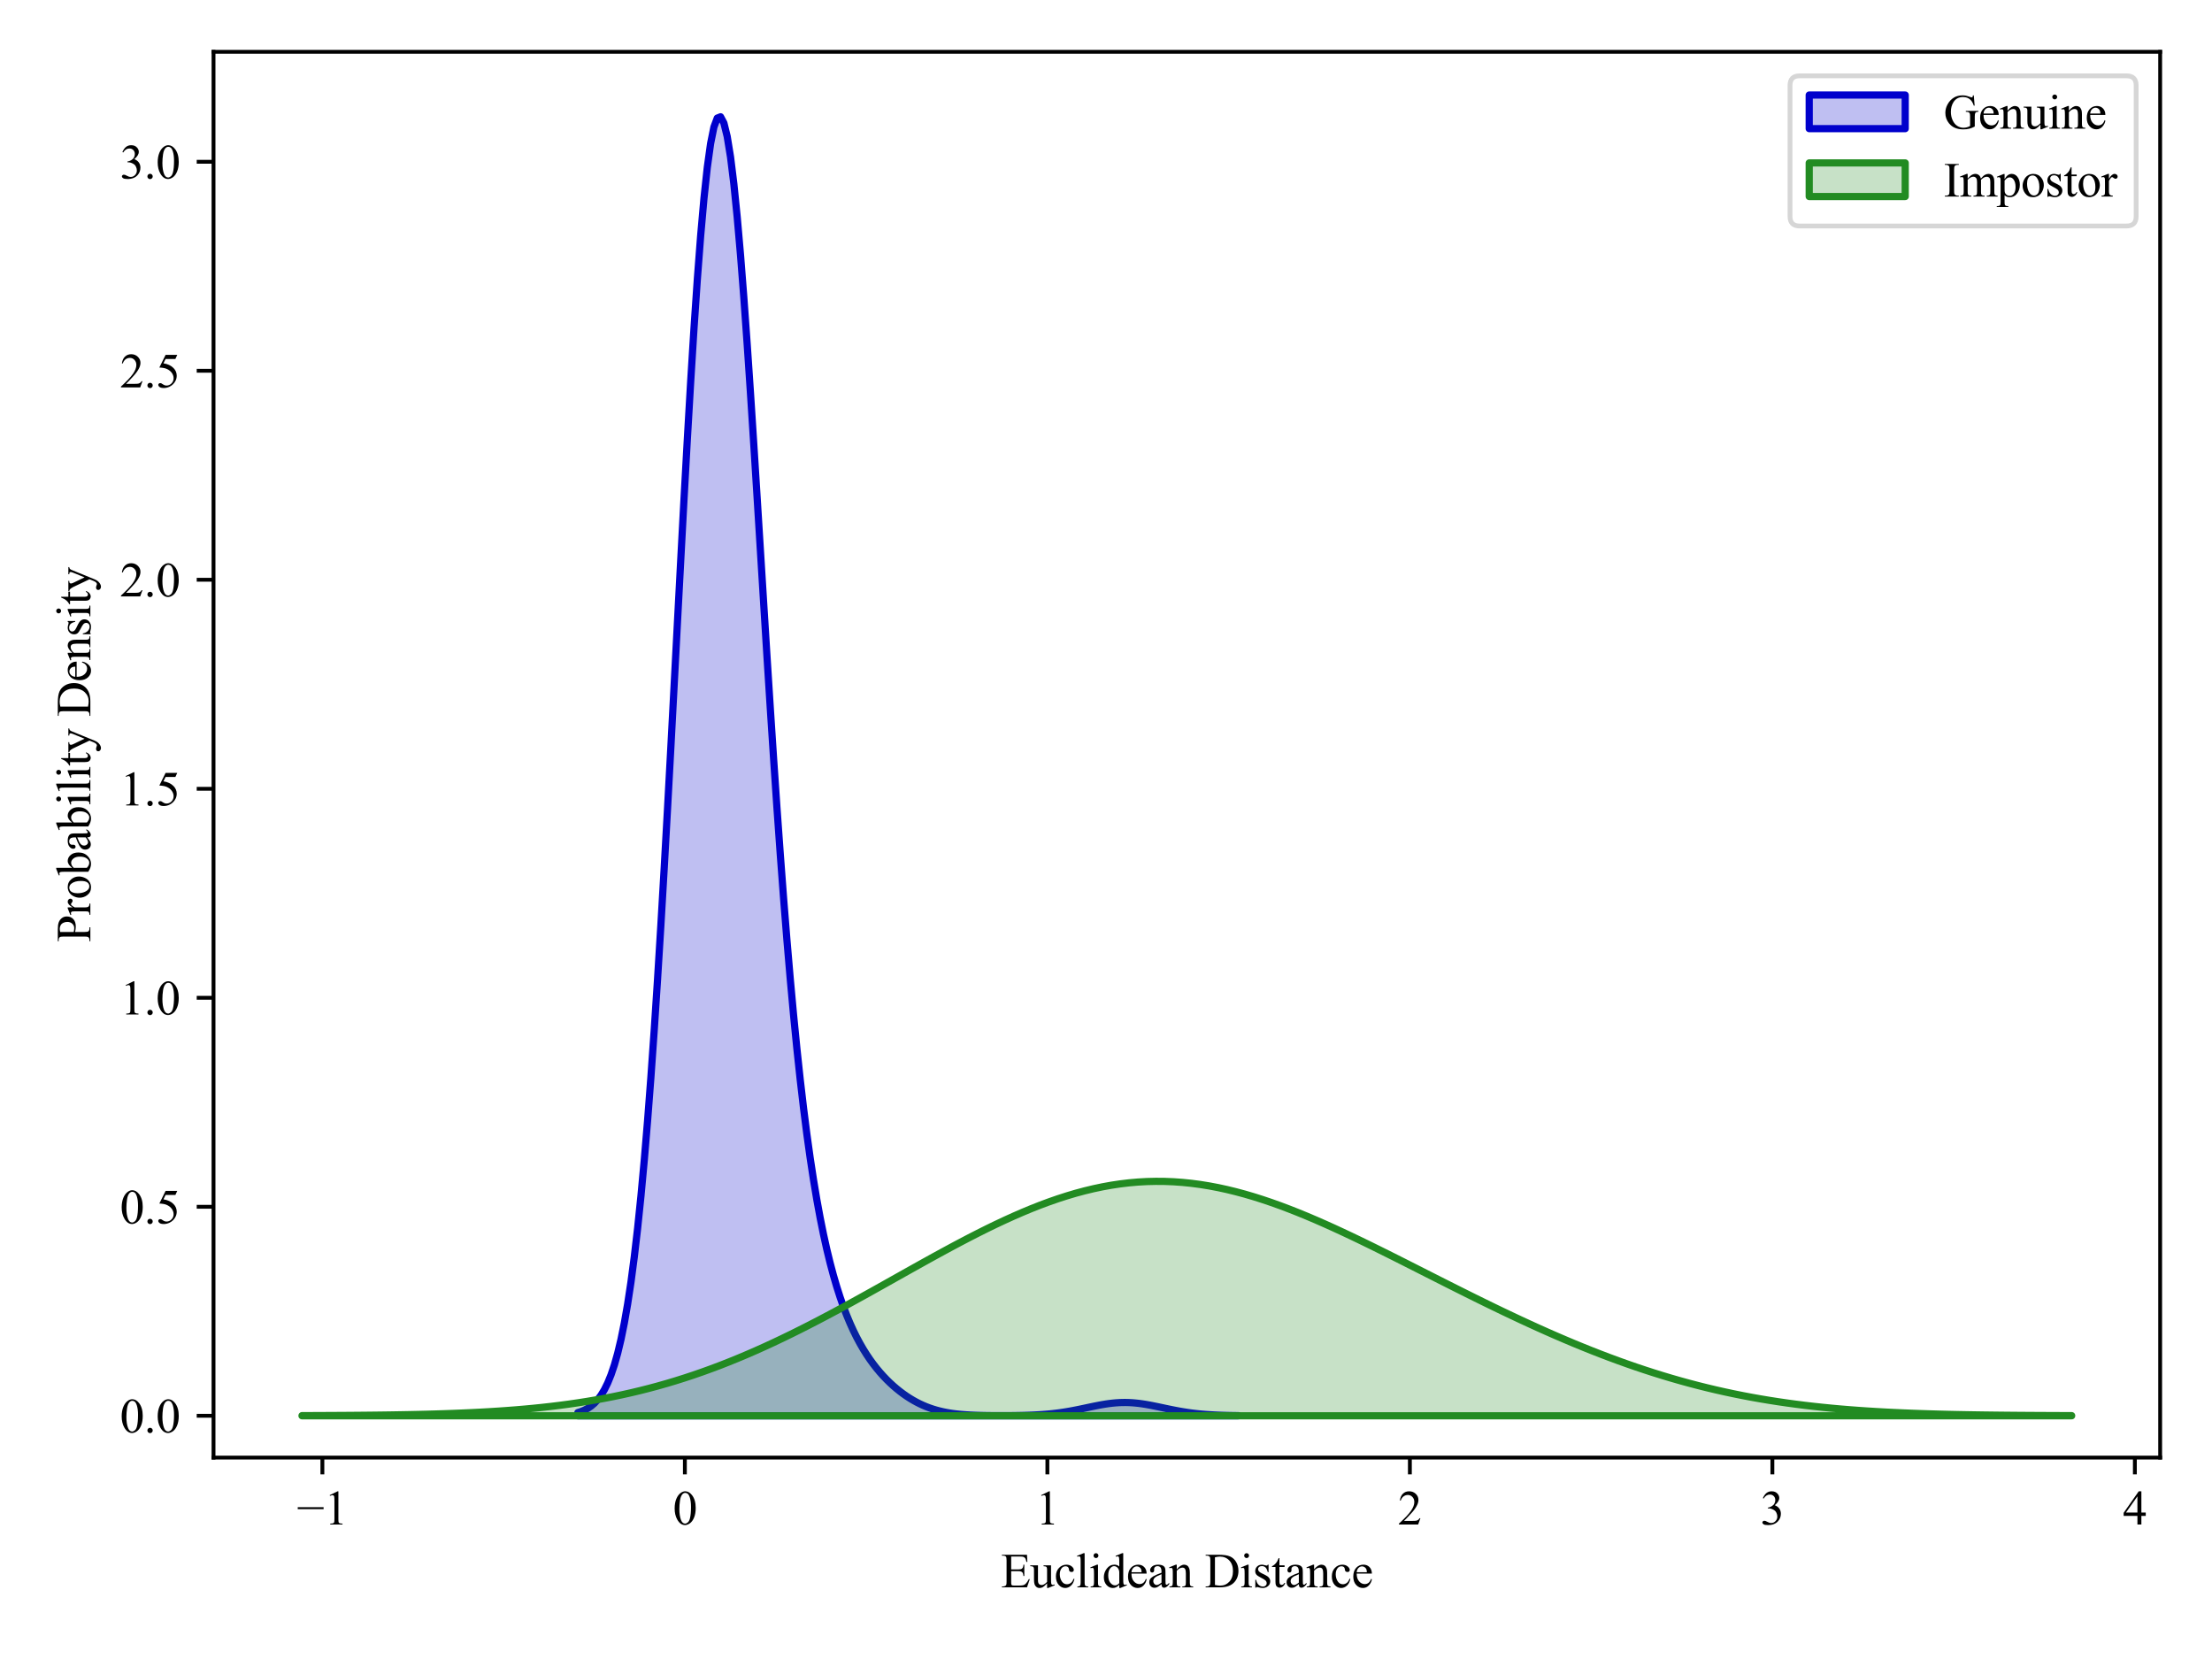 <?xml version="1.0" encoding="utf-8" standalone="no"?>
<!DOCTYPE svg PUBLIC "-//W3C//DTD SVG 1.1//EN"
  "http://www.w3.org/Graphics/SVG/1.1/DTD/svg11.dtd">
<svg xmlns:xlink="http://www.w3.org/1999/xlink" width="460.8pt" height="345.6pt" viewBox="0 0 460.8 345.6" xmlns="http://www.w3.org/2000/svg" version="1.1">
 <defs>
  <style type="text/css">*{stroke-linejoin: round; stroke-linecap: butt}</style>
 </defs>
 <g id="figure_1">
  <g id="patch_1">
   <path d="M 0 345.6 
L 460.8 345.6 
L 460.8 0 
L 0 0 
z
" style="fill: #ffffff"/>
  </g>
  <g id="axes_1">
   <g id="patch_2">
    <path d="M 44.48 303.64 
L 450 303.64 
L 450 10.8 
L 44.48 10.8 
z
" style="fill: #ffffff"/>
   </g>
   <g id="PolyCollection_1">
    <defs>
     <path id="m2e25ad2334" d="M 120.378 -51.339 
L 120.378 -50.668 
L 121.069 -50.668 
L 121.76 -50.668 
L 122.452 -50.668 
L 123.143 -50.668 
L 123.835 -50.668 
L 124.526 -50.668 
L 125.217 -50.668 
L 125.909 -50.668 
L 126.6 -50.668 
L 127.291 -50.668 
L 127.983 -50.668 
L 128.674 -50.668 
L 129.366 -50.668 
L 130.057 -50.668 
L 130.748 -50.668 
L 131.44 -50.668 
L 132.131 -50.668 
L 132.823 -50.668 
L 133.514 -50.668 
L 134.205 -50.668 
L 134.897 -50.668 
L 135.588 -50.668 
L 136.28 -50.668 
L 136.971 -50.668 
L 137.662 -50.668 
L 138.354 -50.668 
L 139.045 -50.668 
L 139.737 -50.668 
L 140.428 -50.668 
L 141.119 -50.668 
L 141.811 -50.668 
L 142.502 -50.668 
L 143.194 -50.668 
L 143.885 -50.668 
L 144.576 -50.668 
L 145.268 -50.668 
L 145.959 -50.668 
L 146.651 -50.668 
L 147.342 -50.668 
L 148.033 -50.668 
L 148.725 -50.668 
L 149.416 -50.668 
L 150.108 -50.668 
L 150.799 -50.668 
L 151.49 -50.668 
L 152.182 -50.668 
L 152.873 -50.668 
L 153.564 -50.668 
L 154.256 -50.668 
L 154.947 -50.668 
L 155.639 -50.668 
L 156.33 -50.668 
L 157.021 -50.668 
L 157.713 -50.668 
L 158.404 -50.668 
L 159.096 -50.668 
L 159.787 -50.668 
L 160.478 -50.668 
L 161.17 -50.668 
L 161.861 -50.668 
L 162.553 -50.668 
L 163.244 -50.668 
L 163.935 -50.668 
L 164.627 -50.668 
L 165.318 -50.668 
L 166.01 -50.668 
L 166.701 -50.668 
L 167.392 -50.668 
L 168.084 -50.668 
L 168.775 -50.668 
L 169.467 -50.668 
L 170.158 -50.668 
L 170.849 -50.668 
L 171.541 -50.668 
L 172.232 -50.668 
L 172.924 -50.668 
L 173.615 -50.668 
L 174.306 -50.668 
L 174.998 -50.668 
L 175.689 -50.668 
L 176.38 -50.668 
L 177.072 -50.668 
L 177.763 -50.668 
L 178.455 -50.668 
L 179.146 -50.668 
L 179.837 -50.668 
L 180.529 -50.668 
L 181.22 -50.668 
L 181.912 -50.668 
L 182.603 -50.668 
L 183.294 -50.668 
L 183.986 -50.668 
L 184.677 -50.668 
L 185.369 -50.668 
L 186.06 -50.668 
L 186.751 -50.668 
L 187.443 -50.668 
L 188.134 -50.668 
L 188.826 -50.668 
L 189.517 -50.668 
L 190.208 -50.668 
L 190.9 -50.668 
L 191.591 -50.668 
L 192.283 -50.668 
L 192.974 -50.668 
L 193.665 -50.668 
L 194.357 -50.668 
L 195.048 -50.668 
L 195.74 -50.668 
L 196.431 -50.668 
L 197.122 -50.668 
L 197.814 -50.668 
L 198.505 -50.668 
L 199.196 -50.668 
L 199.888 -50.668 
L 200.579 -50.668 
L 201.271 -50.668 
L 201.962 -50.668 
L 202.653 -50.668 
L 203.345 -50.668 
L 204.036 -50.668 
L 204.728 -50.668 
L 205.419 -50.668 
L 206.11 -50.668 
L 206.802 -50.668 
L 207.493 -50.668 
L 208.185 -50.668 
L 208.876 -50.668 
L 209.567 -50.668 
L 210.259 -50.668 
L 210.95 -50.668 
L 211.642 -50.668 
L 212.333 -50.668 
L 213.024 -50.668 
L 213.716 -50.668 
L 214.407 -50.668 
L 215.099 -50.668 
L 215.79 -50.668 
L 216.481 -50.668 
L 217.173 -50.668 
L 217.864 -50.668 
L 218.556 -50.668 
L 219.247 -50.668 
L 219.938 -50.668 
L 220.63 -50.668 
L 221.321 -50.668 
L 222.012 -50.668 
L 222.704 -50.668 
L 223.395 -50.668 
L 224.087 -50.668 
L 224.778 -50.668 
L 225.469 -50.668 
L 226.161 -50.668 
L 226.852 -50.668 
L 227.544 -50.668 
L 228.235 -50.668 
L 228.926 -50.668 
L 229.618 -50.668 
L 230.309 -50.668 
L 231.001 -50.668 
L 231.692 -50.668 
L 232.383 -50.668 
L 233.075 -50.668 
L 233.766 -50.668 
L 234.458 -50.668 
L 235.149 -50.668 
L 235.84 -50.668 
L 236.532 -50.668 
L 237.223 -50.668 
L 237.915 -50.668 
L 238.606 -50.668 
L 239.297 -50.668 
L 239.989 -50.668 
L 240.68 -50.668 
L 241.372 -50.668 
L 242.063 -50.668 
L 242.754 -50.668 
L 243.446 -50.668 
L 244.137 -50.668 
L 244.828 -50.668 
L 245.52 -50.668 
L 246.211 -50.668 
L 246.903 -50.668 
L 247.594 -50.668 
L 248.285 -50.668 
L 248.977 -50.668 
L 249.668 -50.668 
L 250.36 -50.668 
L 251.051 -50.668 
L 251.742 -50.668 
L 252.434 -50.668 
L 253.125 -50.668 
L 253.817 -50.668 
L 254.508 -50.668 
L 255.199 -50.668 
L 255.891 -50.668 
L 256.582 -50.668 
L 257.274 -50.668 
L 257.965 -50.668 
L 257.965 -50.699 
L 257.965 -50.699 
L 257.274 -50.708 
L 256.582 -50.719 
L 255.891 -50.733 
L 255.199 -50.751 
L 254.508 -50.772 
L 253.817 -50.797 
L 253.125 -50.828 
L 252.434 -50.865 
L 251.742 -50.908 
L 251.051 -50.958 
L 250.36 -51.016 
L 249.668 -51.082 
L 248.977 -51.158 
L 248.285 -51.242 
L 247.594 -51.336 
L 246.903 -51.44 
L 246.211 -51.552 
L 245.52 -51.673 
L 244.828 -51.803 
L 244.137 -51.939 
L 243.446 -52.08 
L 242.754 -52.225 
L 242.063 -52.372 
L 241.372 -52.518 
L 240.68 -52.662 
L 239.989 -52.801 
L 239.297 -52.931 
L 238.606 -53.052 
L 237.915 -53.159 
L 237.223 -53.252 
L 236.532 -53.327 
L 235.84 -53.384 
L 235.149 -53.421 
L 234.458 -53.437 
L 233.766 -53.431 
L 233.075 -53.405 
L 232.383 -53.358 
L 231.692 -53.292 
L 231.001 -53.208 
L 230.309 -53.107 
L 229.618 -52.993 
L 228.926 -52.867 
L 228.235 -52.732 
L 227.544 -52.591 
L 226.852 -52.446 
L 226.161 -52.299 
L 225.469 -52.152 
L 224.778 -52.009 
L 224.087 -51.87 
L 223.395 -51.737 
L 222.704 -51.612 
L 222.012 -51.495 
L 221.321 -51.387 
L 220.63 -51.288 
L 219.938 -51.199 
L 219.247 -51.119 
L 218.556 -51.048 
L 217.864 -50.986 
L 217.173 -50.932 
L 216.481 -50.886 
L 215.79 -50.846 
L 215.099 -50.813 
L 214.407 -50.785 
L 213.716 -50.762 
L 213.024 -50.743 
L 212.333 -50.728 
L 211.642 -50.716 
L 210.95 -50.707 
L 210.259 -50.701 
L 209.567 -50.696 
L 208.876 -50.694 
L 208.185 -50.694 
L 207.493 -50.696 
L 206.802 -50.701 
L 206.11 -50.708 
L 205.419 -50.717 
L 204.728 -50.731 
L 204.036 -50.748 
L 203.345 -50.77 
L 202.653 -50.797 
L 201.962 -50.831 
L 201.271 -50.874 
L 200.579 -50.925 
L 199.888 -50.986 
L 199.196 -51.06 
L 198.505 -51.148 
L 197.814 -51.251 
L 197.122 -51.372 
L 196.431 -51.512 
L 195.74 -51.672 
L 195.048 -51.856 
L 194.357 -52.064 
L 193.665 -52.298 
L 192.974 -52.559 
L 192.283 -52.85 
L 191.591 -53.17 
L 190.9 -53.522 
L 190.208 -53.905 
L 189.517 -54.321 
L 188.826 -54.771 
L 188.134 -55.256 
L 187.443 -55.776 
L 186.751 -56.333 
L 186.06 -56.928 
L 185.369 -57.564 
L 184.677 -58.242 
L 183.986 -58.966 
L 183.294 -59.74 
L 182.603 -60.568 
L 181.912 -61.455 
L 181.22 -62.407 
L 180.529 -63.432 
L 179.837 -64.537 
L 179.146 -65.731 
L 178.455 -67.024 
L 177.763 -68.427 
L 177.072 -69.951 
L 176.38 -71.612 
L 175.689 -73.422 
L 174.998 -75.399 
L 174.306 -77.561 
L 173.615 -79.928 
L 172.924 -82.522 
L 172.232 -85.368 
L 171.541 -88.492 
L 170.849 -91.922 
L 170.158 -95.688 
L 169.467 -99.822 
L 168.775 -104.357 
L 168.084 -109.324 
L 167.392 -114.756 
L 166.701 -120.679 
L 166.01 -127.122 
L 165.318 -134.102 
L 164.627 -141.634 
L 163.935 -149.723 
L 163.244 -158.363 
L 162.553 -167.536 
L 161.861 -177.211 
L 161.17 -187.342 
L 160.478 -197.868 
L 159.787 -208.709 
L 159.096 -219.772 
L 158.404 -230.946 
L 157.713 -242.107 
L 157.021 -253.115 
L 156.33 -263.822 
L 155.639 -274.072 
L 154.947 -283.704 
L 154.256 -292.555 
L 153.564 -300.469 
L 152.873 -307.296 
L 152.182 -312.899 
L 151.49 -317.158 
L 150.799 -319.974 
L 150.108 -321.27 
L 149.416 -320.999 
L 148.725 -319.14 
L 148.033 -315.705 
L 147.342 -310.733 
L 146.651 -304.294 
L 145.959 -296.486 
L 145.268 -287.429 
L 144.576 -277.268 
L 143.885 -266.163 
L 143.194 -254.286 
L 142.502 -241.82 
L 141.811 -228.947 
L 141.119 -215.85 
L 140.428 -202.704 
L 139.737 -189.674 
L 139.045 -176.912 
L 138.354 -164.55 
L 137.662 -152.705 
L 136.971 -141.471 
L 136.28 -130.922 
L 135.588 -121.113 
L 134.897 -112.078 
L 134.205 -103.831 
L 133.514 -96.373 
L 132.823 -89.688 
L 132.131 -83.748 
L 131.44 -78.516 
L 130.748 -73.946 
L 130.057 -69.99 
L 129.366 -66.592 
L 128.674 -63.699 
L 127.983 -61.256 
L 127.291 -59.21 
L 126.6 -57.51 
L 125.909 -56.109 
L 125.217 -54.964 
L 124.526 -54.035 
L 123.835 -53.289 
L 123.143 -52.693 
L 122.452 -52.221 
L 121.76 -51.851 
L 121.069 -51.562 
L 120.378 -51.339 
z
" style="stroke: #0000cc; stroke-width: 1.5"/>
    </defs>
    <g clip-path="url(#p2adbec80d5)">
     <use xlink:href="#m2e25ad2334" x="0" y="345.6" style="fill: #0000cc; fill-opacity: 0.25; stroke: #0000cc; stroke-width: 1.5"/>
    </g>
   </g>
   <g id="PolyCollection_2">
    <defs>
     <path id="m92e530a4df" d="M 62.913 -50.698 
L 62.913 -50.668 
L 64.765 -50.668 
L 66.618 -50.668 
L 68.47 -50.668 
L 70.323 -50.668 
L 72.175 -50.668 
L 74.028 -50.668 
L 75.88 -50.668 
L 77.733 -50.668 
L 79.586 -50.668 
L 81.438 -50.668 
L 83.291 -50.668 
L 85.143 -50.668 
L 86.996 -50.668 
L 88.848 -50.668 
L 90.701 -50.668 
L 92.553 -50.668 
L 94.406 -50.668 
L 96.258 -50.668 
L 98.111 -50.668 
L 99.963 -50.668 
L 101.816 -50.668 
L 103.669 -50.668 
L 105.521 -50.668 
L 107.374 -50.668 
L 109.226 -50.668 
L 111.079 -50.668 
L 112.931 -50.668 
L 114.784 -50.668 
L 116.636 -50.668 
L 118.489 -50.668 
L 120.341 -50.668 
L 122.194 -50.668 
L 124.046 -50.668 
L 125.899 -50.668 
L 127.751 -50.668 
L 129.604 -50.668 
L 131.457 -50.668 
L 133.309 -50.668 
L 135.162 -50.668 
L 137.014 -50.668 
L 138.867 -50.668 
L 140.719 -50.668 
L 142.572 -50.668 
L 144.424 -50.668 
L 146.277 -50.668 
L 148.129 -50.668 
L 149.982 -50.668 
L 151.834 -50.668 
L 153.687 -50.668 
L 155.539 -50.668 
L 157.392 -50.668 
L 159.245 -50.668 
L 161.097 -50.668 
L 162.95 -50.668 
L 164.802 -50.668 
L 166.655 -50.668 
L 168.507 -50.668 
L 170.36 -50.668 
L 172.212 -50.668 
L 174.065 -50.668 
L 175.917 -50.668 
L 177.77 -50.668 
L 179.622 -50.668 
L 181.475 -50.668 
L 183.328 -50.668 
L 185.18 -50.668 
L 187.033 -50.668 
L 188.885 -50.668 
L 190.738 -50.668 
L 192.59 -50.668 
L 194.443 -50.668 
L 196.295 -50.668 
L 198.148 -50.668 
L 200 -50.668 
L 201.853 -50.668 
L 203.705 -50.668 
L 205.558 -50.668 
L 207.41 -50.668 
L 209.263 -50.668 
L 211.116 -50.668 
L 212.968 -50.668 
L 214.821 -50.668 
L 216.673 -50.668 
L 218.526 -50.668 
L 220.378 -50.668 
L 222.231 -50.668 
L 224.083 -50.668 
L 225.936 -50.668 
L 227.788 -50.668 
L 229.641 -50.668 
L 231.493 -50.668 
L 233.346 -50.668 
L 235.199 -50.668 
L 237.051 -50.668 
L 238.904 -50.668 
L 240.756 -50.668 
L 242.609 -50.668 
L 244.461 -50.668 
L 246.314 -50.668 
L 248.166 -50.668 
L 250.019 -50.668 
L 251.871 -50.668 
L 253.724 -50.668 
L 255.576 -50.668 
L 257.429 -50.668 
L 259.281 -50.668 
L 261.134 -50.668 
L 262.987 -50.668 
L 264.839 -50.668 
L 266.692 -50.668 
L 268.544 -50.668 
L 270.397 -50.668 
L 272.249 -50.668 
L 274.102 -50.668 
L 275.954 -50.668 
L 277.807 -50.668 
L 279.659 -50.668 
L 281.512 -50.668 
L 283.364 -50.668 
L 285.217 -50.668 
L 287.07 -50.668 
L 288.922 -50.668 
L 290.775 -50.668 
L 292.627 -50.668 
L 294.48 -50.668 
L 296.332 -50.668 
L 298.185 -50.668 
L 300.037 -50.668 
L 301.89 -50.668 
L 303.742 -50.668 
L 305.595 -50.668 
L 307.447 -50.668 
L 309.3 -50.668 
L 311.152 -50.668 
L 313.005 -50.668 
L 314.858 -50.668 
L 316.71 -50.668 
L 318.563 -50.668 
L 320.415 -50.668 
L 322.268 -50.668 
L 324.12 -50.668 
L 325.973 -50.668 
L 327.825 -50.668 
L 329.678 -50.668 
L 331.53 -50.668 
L 333.383 -50.668 
L 335.235 -50.668 
L 337.088 -50.668 
L 338.941 -50.668 
L 340.793 -50.668 
L 342.646 -50.668 
L 344.498 -50.668 
L 346.351 -50.668 
L 348.203 -50.668 
L 350.056 -50.668 
L 351.908 -50.668 
L 353.761 -50.668 
L 355.613 -50.668 
L 357.466 -50.668 
L 359.318 -50.668 
L 361.171 -50.668 
L 363.023 -50.668 
L 364.876 -50.668 
L 366.729 -50.668 
L 368.581 -50.668 
L 370.434 -50.668 
L 372.286 -50.668 
L 374.139 -50.668 
L 375.991 -50.668 
L 377.844 -50.668 
L 379.696 -50.668 
L 381.549 -50.668 
L 383.401 -50.668 
L 385.254 -50.668 
L 387.106 -50.668 
L 388.959 -50.668 
L 390.811 -50.668 
L 392.664 -50.668 
L 394.517 -50.668 
L 396.369 -50.668 
L 398.222 -50.668 
L 400.074 -50.668 
L 401.927 -50.668 
L 403.779 -50.668 
L 405.632 -50.668 
L 407.484 -50.668 
L 409.337 -50.668 
L 411.189 -50.668 
L 413.042 -50.668 
L 414.894 -50.668 
L 416.747 -50.668 
L 418.6 -50.668 
L 420.452 -50.668 
L 422.305 -50.668 
L 424.157 -50.668 
L 426.01 -50.668 
L 427.862 -50.668 
L 429.715 -50.668 
L 431.567 -50.668 
L 431.567 -50.697 
L 431.567 -50.697 
L 429.715 -50.703 
L 427.862 -50.71 
L 426.01 -50.719 
L 424.157 -50.728 
L 422.305 -50.74 
L 420.452 -50.753 
L 418.6 -50.769 
L 416.747 -50.787 
L 414.894 -50.808 
L 413.042 -50.832 
L 411.189 -50.86 
L 409.337 -50.892 
L 407.484 -50.928 
L 405.632 -50.969 
L 403.779 -51.016 
L 401.927 -51.069 
L 400.074 -51.128 
L 398.222 -51.195 
L 396.369 -51.27 
L 394.517 -51.354 
L 392.664 -51.447 
L 390.811 -51.551 
L 388.959 -51.665 
L 387.106 -51.792 
L 385.254 -51.931 
L 383.401 -52.083 
L 381.549 -52.25 
L 379.696 -52.432 
L 377.844 -52.63 
L 375.991 -52.844 
L 374.139 -53.076 
L 372.286 -53.327 
L 370.434 -53.596 
L 368.581 -53.884 
L 366.729 -54.193 
L 364.876 -54.523 
L 363.023 -54.874 
L 361.171 -55.246 
L 359.318 -55.641 
L 357.466 -56.058 
L 355.613 -56.498 
L 353.761 -56.96 
L 351.908 -57.446 
L 350.056 -57.954 
L 348.203 -58.485 
L 346.351 -59.039 
L 344.498 -59.616 
L 342.646 -60.215 
L 340.793 -60.836 
L 338.941 -61.479 
L 337.088 -62.143 
L 335.235 -62.828 
L 333.383 -63.533 
L 331.53 -64.258 
L 329.678 -65.002 
L 327.825 -65.764 
L 325.973 -66.544 
L 324.12 -67.341 
L 322.268 -68.154 
L 320.415 -68.983 
L 318.563 -69.827 
L 316.71 -70.684 
L 314.858 -71.554 
L 313.005 -72.435 
L 311.152 -73.328 
L 309.3 -74.231 
L 307.447 -75.142 
L 305.595 -76.061 
L 303.742 -76.987 
L 301.89 -77.917 
L 300.037 -78.852 
L 298.185 -79.79 
L 296.332 -80.728 
L 294.48 -81.667 
L 292.627 -82.604 
L 290.775 -83.537 
L 288.922 -84.464 
L 287.07 -85.385 
L 285.217 -86.297 
L 283.364 -87.198 
L 281.512 -88.085 
L 279.659 -88.957 
L 277.807 -89.812 
L 275.954 -90.647 
L 274.102 -91.459 
L 272.249 -92.247 
L 270.397 -93.007 
L 268.544 -93.737 
L 266.692 -94.435 
L 264.839 -95.098 
L 262.987 -95.724 
L 261.134 -96.31 
L 259.281 -96.853 
L 257.429 -97.351 
L 255.576 -97.803 
L 253.724 -98.205 
L 251.871 -98.556 
L 250.019 -98.854 
L 248.166 -99.098 
L 246.314 -99.286 
L 244.461 -99.417 
L 242.609 -99.49 
L 240.756 -99.505 
L 238.904 -99.461 
L 237.051 -99.357 
L 235.199 -99.195 
L 233.346 -98.974 
L 231.493 -98.695 
L 229.641 -98.359 
L 227.788 -97.967 
L 225.936 -97.521 
L 224.083 -97.023 
L 222.231 -96.473 
L 220.378 -95.875 
L 218.526 -95.23 
L 216.673 -94.541 
L 214.821 -93.81 
L 212.968 -93.04 
L 211.116 -92.233 
L 209.263 -91.392 
L 207.41 -90.52 
L 205.558 -89.62 
L 203.705 -88.693 
L 201.853 -87.744 
L 200 -86.775 
L 198.148 -85.788 
L 196.295 -84.785 
L 194.443 -83.771 
L 192.59 -82.746 
L 190.738 -81.714 
L 188.885 -80.677 
L 187.033 -79.638 
L 185.18 -78.597 
L 183.328 -77.558 
L 181.475 -76.523 
L 179.622 -75.494 
L 177.77 -74.472 
L 175.917 -73.459 
L 174.065 -72.458 
L 172.212 -71.47 
L 170.36 -70.497 
L 168.507 -69.54 
L 166.655 -68.6 
L 164.802 -67.68 
L 162.95 -66.78 
L 161.097 -65.902 
L 159.245 -65.048 
L 157.392 -64.217 
L 155.539 -63.411 
L 153.687 -62.631 
L 151.834 -61.878 
L 149.982 -61.152 
L 148.129 -60.455 
L 146.277 -59.785 
L 144.424 -59.144 
L 142.572 -58.532 
L 140.719 -57.949 
L 138.867 -57.395 
L 137.014 -56.87 
L 135.162 -56.373 
L 133.309 -55.905 
L 131.457 -55.464 
L 129.604 -55.05 
L 127.751 -54.663 
L 125.899 -54.301 
L 124.046 -53.964 
L 122.194 -53.652 
L 120.341 -53.362 
L 118.489 -53.095 
L 116.636 -52.849 
L 114.784 -52.622 
L 112.931 -52.415 
L 111.079 -52.226 
L 109.226 -52.054 
L 107.374 -51.897 
L 105.521 -51.756 
L 103.669 -51.628 
L 101.816 -51.513 
L 99.963 -51.41 
L 98.111 -51.317 
L 96.258 -51.235 
L 94.406 -51.161 
L 92.553 -51.096 
L 90.701 -51.039 
L 88.848 -50.988 
L 86.996 -50.944 
L 85.143 -50.905 
L 83.291 -50.871 
L 81.438 -50.841 
L 79.586 -50.815 
L 77.733 -50.793 
L 75.88 -50.774 
L 74.028 -50.757 
L 72.175 -50.743 
L 70.323 -50.731 
L 68.47 -50.721 
L 66.618 -50.712 
L 64.765 -50.704 
L 62.913 -50.698 
z
" style="stroke: #228b22; stroke-width: 1.5"/>
    </defs>
    <g clip-path="url(#p2adbec80d5)">
     <use xlink:href="#m92e530a4df" x="0" y="345.6" style="fill: #228b22; fill-opacity: 0.25; stroke: #228b22; stroke-width: 1.5"/>
    </g>
   </g>
   <g id="matplotlib.axis_1">
    <g id="xtick_1">
     <g id="line2d_1">
      <defs>
       <path id="mfb6df5bb63" d="M 0 0 
L 0 3.5 
" style="stroke: #000000; stroke-width: 0.8"/>
      </defs>
      <g>
       <use xlink:href="#mfb6df5bb63" x="67.158" y="303.64" style="stroke: #000000; stroke-width: 0.8"/>
      </g>
     </g>
     <g id="text_1">
      <!-- −1 -->
      <g transform="translate(61.838 317.584) scale(0.1 -0.1)">
       <defs>
        <path id="TimesNewRomanPSMT-2212" d="M 3484 2000 
L 116 2000 
L 116 2256 
L 3484 2256 
L 3484 2000 
z
" transform="scale(0.016)"/>
        <path id="TimesNewRomanPSMT-31" d="M 750 3822 
L 1781 4325 
L 1884 4325 
L 1884 747 
Q 1884 391 1914 303 
Q 1944 216 2037 169 
Q 2131 122 2419 116 
L 2419 0 
L 825 0 
L 825 116 
Q 1125 122 1212 167 
Q 1300 213 1334 289 
Q 1369 366 1369 747 
L 1369 3034 
Q 1369 3497 1338 3628 
Q 1316 3728 1258 3775 
Q 1200 3822 1119 3822 
Q 1003 3822 797 3725 
L 750 3822 
z
" transform="scale(0.016)"/>
       </defs>
       <use xlink:href="#TimesNewRomanPSMT-2212"/>
       <use xlink:href="#TimesNewRomanPSMT-31" x="56.396"/>
      </g>
     </g>
    </g>
    <g id="xtick_2">
     <g id="line2d_2">
      <g>
       <use xlink:href="#mfb6df5bb63" x="142.673" y="303.64" style="stroke: #000000; stroke-width: 0.8"/>
      </g>
     </g>
     <g id="text_2">
      <!-- 0 -->
      <g transform="translate(140.173 317.584) scale(0.1 -0.1)">
       <defs>
        <path id="TimesNewRomanPSMT-30" d="M 231 2094 
Q 231 2819 450 3342 
Q 669 3866 1031 4122 
Q 1313 4325 1613 4325 
Q 2100 4325 2488 3828 
Q 2972 3213 2972 2159 
Q 2972 1422 2759 906 
Q 2547 391 2217 158 
Q 1888 -75 1581 -75 
Q 975 -75 572 641 
Q 231 1244 231 2094 
z
M 844 2016 
Q 844 1141 1059 588 
Q 1238 122 1591 122 
Q 1759 122 1940 273 
Q 2122 425 2216 781 
Q 2359 1319 2359 2297 
Q 2359 3022 2209 3506 
Q 2097 3866 1919 4016 
Q 1791 4119 1609 4119 
Q 1397 4119 1231 3928 
Q 1006 3669 925 3112 
Q 844 2556 844 2016 
z
" transform="scale(0.016)"/>
       </defs>
       <use xlink:href="#TimesNewRomanPSMT-30"/>
      </g>
     </g>
    </g>
    <g id="xtick_3">
     <g id="line2d_3">
      <g>
       <use xlink:href="#mfb6df5bb63" x="218.188" y="303.64" style="stroke: #000000; stroke-width: 0.8"/>
      </g>
     </g>
     <g id="text_3">
      <!-- 1 -->
      <g transform="translate(215.688 317.584) scale(0.1 -0.1)">
       <use xlink:href="#TimesNewRomanPSMT-31"/>
      </g>
     </g>
    </g>
    <g id="xtick_4">
     <g id="line2d_4">
      <g>
       <use xlink:href="#mfb6df5bb63" x="293.703" y="303.64" style="stroke: #000000; stroke-width: 0.8"/>
      </g>
     </g>
     <g id="text_4">
      <!-- 2 -->
      <g transform="translate(291.203 317.584) scale(0.1 -0.1)">
       <defs>
        <path id="TimesNewRomanPSMT-32" d="M 2934 816 
L 2638 0 
L 138 0 
L 138 116 
Q 1241 1122 1691 1759 
Q 2141 2397 2141 2925 
Q 2141 3328 1894 3587 
Q 1647 3847 1303 3847 
Q 991 3847 742 3664 
Q 494 3481 375 3128 
L 259 3128 
Q 338 3706 661 4015 
Q 984 4325 1469 4325 
Q 1984 4325 2329 3994 
Q 2675 3663 2675 3213 
Q 2675 2891 2525 2569 
Q 2294 2063 1775 1497 
Q 997 647 803 472 
L 1909 472 
Q 2247 472 2383 497 
Q 2519 522 2628 598 
Q 2738 675 2819 816 
L 2934 816 
z
" transform="scale(0.016)"/>
       </defs>
       <use xlink:href="#TimesNewRomanPSMT-32"/>
      </g>
     </g>
    </g>
    <g id="xtick_5">
     <g id="line2d_5">
      <g>
       <use xlink:href="#mfb6df5bb63" x="369.218" y="303.64" style="stroke: #000000; stroke-width: 0.8"/>
      </g>
     </g>
     <g id="text_5">
      <!-- 3 -->
      <g transform="translate(366.718 317.584) scale(0.1 -0.1)">
       <defs>
        <path id="TimesNewRomanPSMT-33" d="M 325 3431 
Q 506 3859 782 4092 
Q 1059 4325 1472 4325 
Q 1981 4325 2253 3994 
Q 2459 3747 2459 3466 
Q 2459 3003 1878 2509 
Q 2269 2356 2469 2072 
Q 2669 1788 2669 1403 
Q 2669 853 2319 450 
Q 1863 -75 997 -75 
Q 569 -75 414 31 
Q 259 138 259 259 
Q 259 350 332 419 
Q 406 488 509 488 
Q 588 488 669 463 
Q 722 447 909 348 
Q 1097 250 1169 231 
Q 1284 197 1416 197 
Q 1734 197 1970 444 
Q 2206 691 2206 1028 
Q 2206 1275 2097 1509 
Q 2016 1684 1919 1775 
Q 1784 1900 1550 2001 
Q 1316 2103 1072 2103 
L 972 2103 
L 972 2197 
Q 1219 2228 1467 2375 
Q 1716 2522 1828 2728 
Q 1941 2934 1941 3181 
Q 1941 3503 1739 3701 
Q 1538 3900 1238 3900 
Q 753 3900 428 3381 
L 325 3431 
z
" transform="scale(0.016)"/>
       </defs>
       <use xlink:href="#TimesNewRomanPSMT-33"/>
      </g>
     </g>
    </g>
    <g id="xtick_6">
     <g id="line2d_6">
      <g>
       <use xlink:href="#mfb6df5bb63" x="444.734" y="303.64" style="stroke: #000000; stroke-width: 0.8"/>
      </g>
     </g>
     <g id="text_6">
      <!-- 4 -->
      <g transform="translate(442.234 317.584) scale(0.1 -0.1)">
       <defs>
        <path id="TimesNewRomanPSMT-34" d="M 2978 1563 
L 2978 1119 
L 2409 1119 
L 2409 0 
L 1894 0 
L 1894 1119 
L 100 1119 
L 100 1519 
L 2066 4325 
L 2409 4325 
L 2409 1563 
L 2978 1563 
z
M 1894 1563 
L 1894 3666 
L 406 1563 
L 1894 1563 
z
" transform="scale(0.016)"/>
       </defs>
       <use xlink:href="#TimesNewRomanPSMT-34"/>
      </g>
     </g>
    </g>
    <g id="text_7">
     <!-- Euclidean Distance -->
     <g transform="translate(208.506 330.667) scale(0.1 -0.1)">
      <defs>
       <path id="TimesNewRomanPSMT-45" d="M 1338 4006 
L 1338 2331 
L 2269 2331 
Q 2631 2331 2753 2441 
Q 2916 2584 2934 2947 
L 3050 2947 
L 3050 1472 
L 2934 1472 
Q 2891 1781 2847 1869 
Q 2791 1978 2662 2040 
Q 2534 2103 2269 2103 
L 1338 2103 
L 1338 706 
Q 1338 425 1363 364 
Q 1388 303 1450 267 
Q 1513 231 1688 231 
L 2406 231 
Q 2766 231 2928 281 
Q 3091 331 3241 478 
Q 3434 672 3638 1063 
L 3763 1063 
L 3397 0 
L 131 0 
L 131 116 
L 281 116 
Q 431 116 566 188 
Q 666 238 702 338 
Q 738 438 738 747 
L 738 3500 
Q 738 3903 656 3997 
Q 544 4122 281 4122 
L 131 4122 
L 131 4238 
L 3397 4238 
L 3444 3309 
L 3322 3309 
Q 3256 3644 3176 3769 
Q 3097 3894 2941 3959 
Q 2816 4006 2500 4006 
L 1338 4006 
z
" transform="scale(0.016)"/>
       <path id="TimesNewRomanPSMT-75" d="M 2709 2863 
L 2709 1128 
Q 2709 631 2732 520 
Q 2756 409 2807 365 
Q 2859 322 2928 322 
Q 3025 322 3147 375 
L 3191 266 
L 2334 -88 
L 2194 -88 
L 2194 519 
Q 1825 119 1631 15 
Q 1438 -88 1222 -88 
Q 981 -88 804 51 
Q 628 191 559 409 
Q 491 628 491 1028 
L 491 2306 
Q 491 2509 447 2587 
Q 403 2666 317 2708 
Q 231 2750 6 2747 
L 6 2863 
L 1009 2863 
L 1009 947 
Q 1009 547 1148 422 
Q 1288 297 1484 297 
Q 1619 297 1789 381 
Q 1959 466 2194 703 
L 2194 2325 
Q 2194 2569 2105 2655 
Q 2016 2741 1734 2747 
L 1734 2863 
L 2709 2863 
z
" transform="scale(0.016)"/>
       <path id="TimesNewRomanPSMT-63" d="M 2631 1088 
Q 2516 522 2178 217 
Q 1841 -88 1431 -88 
Q 944 -88 581 321 
Q 219 731 219 1428 
Q 219 2103 620 2525 
Q 1022 2947 1584 2947 
Q 2006 2947 2278 2723 
Q 2550 2500 2550 2259 
Q 2550 2141 2473 2067 
Q 2397 1994 2259 1994 
Q 2075 1994 1981 2113 
Q 1928 2178 1911 2362 
Q 1894 2547 1784 2644 
Q 1675 2738 1481 2738 
Q 1169 2738 978 2506 
Q 725 2200 725 1697 
Q 725 1184 976 792 
Q 1228 400 1656 400 
Q 1963 400 2206 609 
Q 2378 753 2541 1131 
L 2631 1088 
z
" transform="scale(0.016)"/>
       <path id="TimesNewRomanPSMT-6c" d="M 1184 4444 
L 1184 647 
Q 1184 378 1223 290 
Q 1263 203 1344 158 
Q 1425 113 1647 113 
L 1647 0 
L 244 0 
L 244 113 
Q 441 113 512 153 
Q 584 194 625 287 
Q 666 381 666 647 
L 666 3247 
Q 666 3731 644 3842 
Q 622 3953 573 3993 
Q 525 4034 450 4034 
Q 369 4034 244 3984 
L 191 4094 
L 1044 4444 
L 1184 4444 
z
" transform="scale(0.016)"/>
       <path id="TimesNewRomanPSMT-69" d="M 928 4444 
Q 1059 4444 1151 4351 
Q 1244 4259 1244 4128 
Q 1244 3997 1151 3903 
Q 1059 3809 928 3809 
Q 797 3809 703 3903 
Q 609 3997 609 4128 
Q 609 4259 701 4351 
Q 794 4444 928 4444 
z
M 1188 2947 
L 1188 647 
Q 1188 378 1227 289 
Q 1266 200 1342 156 
Q 1419 113 1622 113 
L 1622 0 
L 231 0 
L 231 113 
Q 441 113 512 153 
Q 584 194 626 287 
Q 669 381 669 647 
L 669 1750 
Q 669 2216 641 2353 
Q 619 2453 572 2492 
Q 525 2531 444 2531 
Q 356 2531 231 2484 
L 188 2597 
L 1050 2947 
L 1188 2947 
z
" transform="scale(0.016)"/>
       <path id="TimesNewRomanPSMT-64" d="M 2222 322 
Q 2013 103 1813 7 
Q 1613 -88 1381 -88 
Q 913 -88 563 304 
Q 213 697 213 1313 
Q 213 1928 600 2439 
Q 988 2950 1597 2950 
Q 1975 2950 2222 2709 
L 2222 3238 
Q 2222 3728 2198 3840 
Q 2175 3953 2125 3993 
Q 2075 4034 2000 4034 
Q 1919 4034 1784 3984 
L 1744 4094 
L 2597 4444 
L 2738 4444 
L 2738 1134 
Q 2738 631 2761 520 
Q 2784 409 2836 365 
Q 2888 322 2956 322 
Q 3041 322 3181 375 
L 3216 266 
L 2366 -88 
L 2222 -88 
L 2222 322 
z
M 2222 541 
L 2222 2016 
Q 2203 2228 2109 2403 
Q 2016 2578 1861 2667 
Q 1706 2756 1559 2756 
Q 1284 2756 1069 2509 
Q 784 2184 784 1559 
Q 784 928 1059 592 
Q 1334 256 1672 256 
Q 1956 256 2222 541 
z
" transform="scale(0.016)"/>
       <path id="TimesNewRomanPSMT-65" d="M 681 1784 
Q 678 1147 991 784 
Q 1303 422 1725 422 
Q 2006 422 2214 576 
Q 2422 731 2563 1106 
L 2659 1044 
Q 2594 616 2278 264 
Q 1963 -88 1488 -88 
Q 972 -88 605 314 
Q 238 716 238 1394 
Q 238 2128 614 2539 
Q 991 2950 1559 2950 
Q 2041 2950 2350 2633 
Q 2659 2316 2659 1784 
L 681 1784 
z
M 681 1966 
L 2006 1966 
Q 1991 2241 1941 2353 
Q 1863 2528 1708 2628 
Q 1553 2728 1384 2728 
Q 1125 2728 920 2526 
Q 716 2325 681 1966 
z
" transform="scale(0.016)"/>
       <path id="TimesNewRomanPSMT-61" d="M 1822 413 
Q 1381 72 1269 19 
Q 1100 -59 909 -59 
Q 613 -59 420 144 
Q 228 347 228 678 
Q 228 888 322 1041 
Q 450 1253 767 1440 
Q 1084 1628 1822 1897 
L 1822 2009 
Q 1822 2438 1686 2597 
Q 1550 2756 1291 2756 
Q 1094 2756 978 2650 
Q 859 2544 859 2406 
L 866 2225 
Q 866 2081 792 2003 
Q 719 1925 600 1925 
Q 484 1925 411 2006 
Q 338 2088 338 2228 
Q 338 2497 613 2722 
Q 888 2947 1384 2947 
Q 1766 2947 2009 2819 
Q 2194 2722 2281 2516 
Q 2338 2381 2338 1966 
L 2338 994 
Q 2338 584 2353 492 
Q 2369 400 2405 369 
Q 2441 338 2488 338 
Q 2538 338 2575 359 
Q 2641 400 2828 588 
L 2828 413 
Q 2478 -56 2159 -56 
Q 2006 -56 1915 50 
Q 1825 156 1822 413 
z
M 1822 616 
L 1822 1706 
Q 1350 1519 1213 1441 
Q 966 1303 859 1153 
Q 753 1003 753 825 
Q 753 600 887 451 
Q 1022 303 1197 303 
Q 1434 303 1822 616 
z
" transform="scale(0.016)"/>
       <path id="TimesNewRomanPSMT-6e" d="M 1034 2341 
Q 1538 2947 1994 2947 
Q 2228 2947 2397 2830 
Q 2566 2713 2666 2444 
Q 2734 2256 2734 1869 
L 2734 647 
Q 2734 375 2778 278 
Q 2813 200 2889 156 
Q 2966 113 3172 113 
L 3172 0 
L 1756 0 
L 1756 113 
L 1816 113 
Q 2016 113 2095 173 
Q 2175 234 2206 353 
Q 2219 400 2219 647 
L 2219 1819 
Q 2219 2209 2117 2386 
Q 2016 2563 1775 2563 
Q 1403 2563 1034 2156 
L 1034 647 
Q 1034 356 1069 288 
Q 1113 197 1189 155 
Q 1266 113 1500 113 
L 1500 0 
L 84 0 
L 84 113 
L 147 113 
Q 366 113 442 223 
Q 519 334 519 647 
L 519 1709 
Q 519 2225 495 2337 
Q 472 2450 423 2490 
Q 375 2531 294 2531 
Q 206 2531 84 2484 
L 38 2597 
L 900 2947 
L 1034 2947 
L 1034 2341 
z
" transform="scale(0.016)"/>
       <path id="TimesNewRomanPSMT-20" transform="scale(0.016)"/>
       <path id="TimesNewRomanPSMT-44" d="M 109 0 
L 109 116 
L 269 116 
Q 538 116 650 288 
Q 719 391 719 750 
L 719 3488 
Q 719 3884 631 3984 
Q 509 4122 269 4122 
L 109 4122 
L 109 4238 
L 1834 4238 
Q 2784 4238 3279 4022 
Q 3775 3806 4076 3303 
Q 4378 2800 4378 2141 
Q 4378 1256 3841 663 
Q 3238 0 2003 0 
L 109 0 
z
M 1319 306 
Q 1716 219 1984 219 
Q 2709 219 3187 728 
Q 3666 1238 3666 2109 
Q 3666 2988 3187 3494 
Q 2709 4000 1959 4000 
Q 1678 4000 1319 3909 
L 1319 306 
z
" transform="scale(0.016)"/>
       <path id="TimesNewRomanPSMT-73" d="M 2050 2947 
L 2050 1972 
L 1947 1972 
Q 1828 2431 1642 2597 
Q 1456 2763 1169 2763 
Q 950 2763 815 2647 
Q 681 2531 681 2391 
Q 681 2216 781 2091 
Q 878 1963 1175 1819 
L 1631 1597 
Q 2266 1288 2266 781 
Q 2266 391 1970 151 
Q 1675 -88 1309 -88 
Q 1047 -88 709 6 
Q 606 38 541 38 
Q 469 38 428 -44 
L 325 -44 
L 325 978 
L 428 978 
Q 516 541 762 319 
Q 1009 97 1316 97 
Q 1531 97 1667 223 
Q 1803 350 1803 528 
Q 1803 744 1651 891 
Q 1500 1038 1047 1263 
Q 594 1488 453 1669 
Q 313 1847 313 2119 
Q 313 2472 555 2709 
Q 797 2947 1181 2947 
Q 1350 2947 1591 2875 
Q 1750 2828 1803 2828 
Q 1853 2828 1881 2850 
Q 1909 2872 1947 2947 
L 2050 2947 
z
" transform="scale(0.016)"/>
       <path id="TimesNewRomanPSMT-74" d="M 1031 3803 
L 1031 2863 
L 1700 2863 
L 1700 2644 
L 1031 2644 
L 1031 788 
Q 1031 509 1111 412 
Q 1191 316 1316 316 
Q 1419 316 1516 380 
Q 1613 444 1666 569 
L 1788 569 
Q 1678 263 1478 108 
Q 1278 -47 1066 -47 
Q 922 -47 784 33 
Q 647 113 581 261 
Q 516 409 516 719 
L 516 2644 
L 63 2644 
L 63 2747 
Q 234 2816 414 2980 
Q 594 3144 734 3369 
Q 806 3488 934 3803 
L 1031 3803 
z
" transform="scale(0.016)"/>
      </defs>
      <use xlink:href="#TimesNewRomanPSMT-45"/>
      <use xlink:href="#TimesNewRomanPSMT-75" x="61.084"/>
      <use xlink:href="#TimesNewRomanPSMT-63" x="111.084"/>
      <use xlink:href="#TimesNewRomanPSMT-6c" x="155.469"/>
      <use xlink:href="#TimesNewRomanPSMT-69" x="183.252"/>
      <use xlink:href="#TimesNewRomanPSMT-64" x="211.035"/>
      <use xlink:href="#TimesNewRomanPSMT-65" x="261.035"/>
      <use xlink:href="#TimesNewRomanPSMT-61" x="305.42"/>
      <use xlink:href="#TimesNewRomanPSMT-6e" x="349.805"/>
      <use xlink:href="#TimesNewRomanPSMT-20" x="399.805"/>
      <use xlink:href="#TimesNewRomanPSMT-44" x="424.805"/>
      <use xlink:href="#TimesNewRomanPSMT-69" x="497.021"/>
      <use xlink:href="#TimesNewRomanPSMT-73" x="524.805"/>
      <use xlink:href="#TimesNewRomanPSMT-74" x="563.721"/>
      <use xlink:href="#TimesNewRomanPSMT-61" x="591.504"/>
      <use xlink:href="#TimesNewRomanPSMT-6e" x="635.889"/>
      <use xlink:href="#TimesNewRomanPSMT-63" x="685.889"/>
      <use xlink:href="#TimesNewRomanPSMT-65" x="730.273"/>
     </g>
    </g>
   </g>
   <g id="matplotlib.axis_2">
    <g id="ytick_1">
     <g id="line2d_7">
      <defs>
       <path id="m53bf80157c" d="M 0 0 
L -3.5 0 
" style="stroke: #000000; stroke-width: 0.8"/>
      </defs>
      <g>
       <use xlink:href="#m53bf80157c" x="44.48" y="294.932" style="stroke: #000000; stroke-width: 0.8"/>
      </g>
     </g>
     <g id="text_8">
      <!-- 0.0 -->
      <g transform="translate(24.98 298.404) scale(0.1 -0.1)">
       <defs>
        <path id="TimesNewRomanPSMT-2e" d="M 800 606 
Q 947 606 1047 504 
Q 1147 403 1147 259 
Q 1147 116 1045 14 
Q 944 -88 800 -88 
Q 656 -88 554 14 
Q 453 116 453 259 
Q 453 406 554 506 
Q 656 606 800 606 
z
" transform="scale(0.016)"/>
       </defs>
       <use xlink:href="#TimesNewRomanPSMT-30"/>
       <use xlink:href="#TimesNewRomanPSMT-2e" x="50"/>
       <use xlink:href="#TimesNewRomanPSMT-30" x="75"/>
      </g>
     </g>
    </g>
    <g id="ytick_2">
     <g id="line2d_8">
      <g>
       <use xlink:href="#m53bf80157c" x="44.48" y="251.393" style="stroke: #000000; stroke-width: 0.8"/>
      </g>
     </g>
     <g id="text_9">
      <!-- 0.5 -->
      <g transform="translate(24.98 254.865) scale(0.1 -0.1)">
       <defs>
        <path id="TimesNewRomanPSMT-35" d="M 2778 4238 
L 2534 3706 
L 1259 3706 
L 981 3138 
Q 1809 3016 2294 2522 
Q 2709 2097 2709 1522 
Q 2709 1188 2573 903 
Q 2438 619 2231 419 
Q 2025 219 1772 97 
Q 1413 -75 1034 -75 
Q 653 -75 479 54 
Q 306 184 306 341 
Q 306 428 378 495 
Q 450 563 559 563 
Q 641 563 702 538 
Q 763 513 909 409 
Q 1144 247 1384 247 
Q 1750 247 2026 523 
Q 2303 800 2303 1197 
Q 2303 1581 2056 1914 
Q 1809 2247 1375 2428 
Q 1034 2569 447 2591 
L 1259 4238 
L 2778 4238 
z
" transform="scale(0.016)"/>
       </defs>
       <use xlink:href="#TimesNewRomanPSMT-30"/>
       <use xlink:href="#TimesNewRomanPSMT-2e" x="50"/>
       <use xlink:href="#TimesNewRomanPSMT-35" x="75"/>
      </g>
     </g>
    </g>
    <g id="ytick_3">
     <g id="line2d_9">
      <g>
       <use xlink:href="#m53bf80157c" x="44.48" y="207.855" style="stroke: #000000; stroke-width: 0.8"/>
      </g>
     </g>
     <g id="text_10">
      <!-- 1.0 -->
      <g transform="translate(24.98 211.327) scale(0.1 -0.1)">
       <use xlink:href="#TimesNewRomanPSMT-31"/>
       <use xlink:href="#TimesNewRomanPSMT-2e" x="50"/>
       <use xlink:href="#TimesNewRomanPSMT-30" x="75"/>
      </g>
     </g>
    </g>
    <g id="ytick_4">
     <g id="line2d_10">
      <g>
       <use xlink:href="#m53bf80157c" x="44.48" y="164.316" style="stroke: #000000; stroke-width: 0.8"/>
      </g>
     </g>
     <g id="text_11">
      <!-- 1.5 -->
      <g transform="translate(24.98 167.788) scale(0.1 -0.1)">
       <use xlink:href="#TimesNewRomanPSMT-31"/>
       <use xlink:href="#TimesNewRomanPSMT-2e" x="50"/>
       <use xlink:href="#TimesNewRomanPSMT-35" x="75"/>
      </g>
     </g>
    </g>
    <g id="ytick_5">
     <g id="line2d_11">
      <g>
       <use xlink:href="#m53bf80157c" x="44.48" y="120.777" style="stroke: #000000; stroke-width: 0.8"/>
      </g>
     </g>
     <g id="text_12">
      <!-- 2.0 -->
      <g transform="translate(24.98 124.249) scale(0.1 -0.1)">
       <use xlink:href="#TimesNewRomanPSMT-32"/>
       <use xlink:href="#TimesNewRomanPSMT-2e" x="50"/>
       <use xlink:href="#TimesNewRomanPSMT-30" x="75"/>
      </g>
     </g>
    </g>
    <g id="ytick_6">
     <g id="line2d_12">
      <g>
       <use xlink:href="#m53bf80157c" x="44.48" y="77.238" style="stroke: #000000; stroke-width: 0.8"/>
      </g>
     </g>
     <g id="text_13">
      <!-- 2.5 -->
      <g transform="translate(24.98 80.71) scale(0.1 -0.1)">
       <use xlink:href="#TimesNewRomanPSMT-32"/>
       <use xlink:href="#TimesNewRomanPSMT-2e" x="50"/>
       <use xlink:href="#TimesNewRomanPSMT-35" x="75"/>
      </g>
     </g>
    </g>
    <g id="ytick_7">
     <g id="line2d_13">
      <g>
       <use xlink:href="#m53bf80157c" x="44.48" y="33.7" style="stroke: #000000; stroke-width: 0.8"/>
      </g>
     </g>
     <g id="text_14">
      <!-- 3.0 -->
      <g transform="translate(24.98 37.171) scale(0.1 -0.1)">
       <use xlink:href="#TimesNewRomanPSMT-33"/>
       <use xlink:href="#TimesNewRomanPSMT-2e" x="50"/>
       <use xlink:href="#TimesNewRomanPSMT-30" x="75"/>
      </g>
     </g>
    </g>
    <g id="text_15">
     <!-- Probability Density -->
     <g transform="translate(18.822 196.246) rotate(-90) scale(0.1 -0.1)">
      <defs>
       <path id="TimesNewRomanPSMT-50" d="M 1313 1984 
L 1313 750 
Q 1313 350 1400 253 
Q 1519 116 1759 116 
L 1922 116 
L 1922 0 
L 106 0 
L 106 116 
L 266 116 
Q 534 116 650 291 
Q 713 388 713 750 
L 713 3488 
Q 713 3888 628 3984 
Q 506 4122 266 4122 
L 106 4122 
L 106 4238 
L 1659 4238 
Q 2228 4238 2556 4120 
Q 2884 4003 3109 3725 
Q 3334 3447 3334 3066 
Q 3334 2547 2992 2222 
Q 2650 1897 2025 1897 
Q 1872 1897 1694 1919 
Q 1516 1941 1313 1984 
z
M 1313 2163 
Q 1478 2131 1606 2115 
Q 1734 2100 1825 2100 
Q 2150 2100 2386 2351 
Q 2622 2603 2622 3003 
Q 2622 3278 2509 3514 
Q 2397 3750 2190 3867 
Q 1984 3984 1722 3984 
Q 1563 3984 1313 3925 
L 1313 2163 
z
" transform="scale(0.016)"/>
       <path id="TimesNewRomanPSMT-72" d="M 1038 2947 
L 1038 2303 
Q 1397 2947 1775 2947 
Q 1947 2947 2059 2842 
Q 2172 2738 2172 2600 
Q 2172 2478 2090 2393 
Q 2009 2309 1897 2309 
Q 1788 2309 1652 2417 
Q 1516 2525 1450 2525 
Q 1394 2525 1328 2463 
Q 1188 2334 1038 2041 
L 1038 669 
Q 1038 431 1097 309 
Q 1138 225 1241 169 
Q 1344 113 1538 113 
L 1538 0 
L 72 0 
L 72 113 
Q 291 113 397 181 
Q 475 231 506 341 
Q 522 394 522 644 
L 522 1753 
Q 522 2253 501 2348 
Q 481 2444 426 2487 
Q 372 2531 291 2531 
Q 194 2531 72 2484 
L 41 2597 
L 906 2947 
L 1038 2947 
z
" transform="scale(0.016)"/>
       <path id="TimesNewRomanPSMT-6f" d="M 1600 2947 
Q 2250 2947 2644 2453 
Q 2978 2031 2978 1484 
Q 2978 1100 2793 706 
Q 2609 313 2286 112 
Q 1963 -88 1566 -88 
Q 919 -88 538 428 
Q 216 863 216 1403 
Q 216 1797 411 2186 
Q 606 2575 925 2761 
Q 1244 2947 1600 2947 
z
M 1503 2744 
Q 1338 2744 1170 2645 
Q 1003 2547 900 2300 
Q 797 2053 797 1666 
Q 797 1041 1045 587 
Q 1294 134 1700 134 
Q 2003 134 2200 384 
Q 2397 634 2397 1244 
Q 2397 2006 2069 2444 
Q 1847 2744 1503 2744 
z
" transform="scale(0.016)"/>
       <path id="TimesNewRomanPSMT-62" d="M 984 2369 
Q 1400 2947 1881 2947 
Q 2322 2947 2650 2570 
Q 2978 2194 2978 1541 
Q 2978 778 2472 313 
Q 2038 -88 1503 -88 
Q 1253 -88 995 3 
Q 738 94 469 275 
L 469 3241 
Q 469 3728 445 3840 
Q 422 3953 372 3993 
Q 322 4034 247 4034 
Q 159 4034 28 3984 
L -16 4094 
L 844 4444 
L 984 4444 
L 984 2369 
z
M 984 2169 
L 984 456 
Q 1144 300 1314 220 
Q 1484 141 1663 141 
Q 1947 141 2192 453 
Q 2438 766 2438 1363 
Q 2438 1913 2192 2208 
Q 1947 2503 1634 2503 
Q 1469 2503 1303 2419 
Q 1178 2356 984 2169 
z
" transform="scale(0.016)"/>
       <path id="TimesNewRomanPSMT-79" d="M 38 2863 
L 1372 2863 
L 1372 2747 
L 1306 2747 
Q 1166 2747 1095 2686 
Q 1025 2625 1025 2534 
Q 1025 2413 1128 2197 
L 1825 753 
L 2466 2334 
Q 2519 2463 2519 2588 
Q 2519 2644 2497 2672 
Q 2472 2706 2419 2726 
Q 2366 2747 2231 2747 
L 2231 2863 
L 3163 2863 
L 3163 2747 
Q 3047 2734 2984 2696 
Q 2922 2659 2847 2556 
Q 2819 2513 2741 2316 
L 1575 -541 
Q 1406 -956 1132 -1168 
Q 859 -1381 606 -1381 
Q 422 -1381 303 -1275 
Q 184 -1169 184 -1031 
Q 184 -900 270 -820 
Q 356 -741 506 -741 
Q 609 -741 788 -809 
Q 913 -856 944 -856 
Q 1038 -856 1148 -759 
Q 1259 -663 1372 -384 
L 1575 113 
L 547 2272 
Q 500 2369 397 2513 
Q 319 2622 269 2659 
Q 197 2709 38 2747 
L 38 2863 
z
" transform="scale(0.016)"/>
      </defs>
      <use xlink:href="#TimesNewRomanPSMT-50"/>
      <use xlink:href="#TimesNewRomanPSMT-72" x="55.615"/>
      <use xlink:href="#TimesNewRomanPSMT-6f" x="88.916"/>
      <use xlink:href="#TimesNewRomanPSMT-62" x="138.916"/>
      <use xlink:href="#TimesNewRomanPSMT-61" x="188.916"/>
      <use xlink:href="#TimesNewRomanPSMT-62" x="233.301"/>
      <use xlink:href="#TimesNewRomanPSMT-69" x="283.301"/>
      <use xlink:href="#TimesNewRomanPSMT-6c" x="311.084"/>
      <use xlink:href="#TimesNewRomanPSMT-69" x="338.867"/>
      <use xlink:href="#TimesNewRomanPSMT-74" x="366.65"/>
      <use xlink:href="#TimesNewRomanPSMT-79" x="394.434"/>
      <use xlink:href="#TimesNewRomanPSMT-20" x="444.434"/>
      <use xlink:href="#TimesNewRomanPSMT-44" x="469.434"/>
      <use xlink:href="#TimesNewRomanPSMT-65" x="541.65"/>
      <use xlink:href="#TimesNewRomanPSMT-6e" x="586.035"/>
      <use xlink:href="#TimesNewRomanPSMT-73" x="636.035"/>
      <use xlink:href="#TimesNewRomanPSMT-69" x="674.951"/>
      <use xlink:href="#TimesNewRomanPSMT-74" x="702.734"/>
      <use xlink:href="#TimesNewRomanPSMT-79" x="730.518"/>
     </g>
    </g>
   </g>
   <g id="patch_3">
    <path d="M 44.48 303.64 
L 44.48 10.8 
" style="fill: none; stroke: #000000; stroke-width: 0.8; stroke-linejoin: miter; stroke-linecap: square"/>
   </g>
   <g id="patch_4">
    <path d="M 450 303.64 
L 450 10.8 
" style="fill: none; stroke: #000000; stroke-width: 0.8; stroke-linejoin: miter; stroke-linecap: square"/>
   </g>
   <g id="patch_5">
    <path d="M 44.48 303.64 
L 450 303.64 
" style="fill: none; stroke: #000000; stroke-width: 0.8; stroke-linejoin: miter; stroke-linecap: square"/>
   </g>
   <g id="patch_6">
    <path d="M 44.48 10.8 
L 450 10.8 
" style="fill: none; stroke: #000000; stroke-width: 0.8; stroke-linejoin: miter; stroke-linecap: square"/>
   </g>
   <g id="legend_1">
    <g id="patch_7">
     <path d="M 374.892 47.078 
L 443 47.078 
Q 445 47.078 445 45.078 
L 445 17.8 
Q 445 15.8 443 15.8 
L 374.892 15.8 
Q 372.892 15.8 372.892 17.8 
L 372.892 45.078 
Q 372.892 47.078 374.892 47.078 
z
" style="fill: #ffffff; opacity: 0.8; stroke: #cccccc; stroke-linejoin: miter"/>
    </g>
    <g id="patch_8">
     <path d="M 376.892 26.8 
L 396.892 26.8 
L 396.892 19.8 
L 376.892 19.8 
z
" style="fill: #0000cc; fill-opacity: 0.25; stroke: #0000cc; stroke-width: 1.5; stroke-linejoin: miter"/>
    </g>
    <g id="text_16">
     <!-- Genuine -->
     <g transform="translate(404.892 26.8) scale(0.1 -0.1)">
      <defs>
       <path id="TimesNewRomanPSMT-47" d="M 3928 4334 
L 4038 2997 
L 3928 2997 
Q 3763 3497 3500 3750 
Q 3122 4116 2528 4116 
Q 1719 4116 1297 3475 
Q 944 2934 944 2188 
Q 944 1581 1178 1081 
Q 1413 581 1792 348 
Q 2172 116 2572 116 
Q 2806 116 3025 175 
Q 3244 234 3447 350 
L 3447 1575 
Q 3447 1894 3398 1992 
Q 3350 2091 3248 2142 
Q 3147 2194 2891 2194 
L 2891 2313 
L 4531 2313 
L 4531 2194 
L 4453 2194 
Q 4209 2194 4119 2031 
Q 4056 1916 4056 1575 
L 4056 278 
Q 3697 84 3347 -6 
Q 2997 -97 2569 -97 
Q 1341 -97 703 691 
Q 225 1281 225 2053 
Q 225 2613 494 3125 
Q 813 3734 1369 4063 
Q 1834 4334 2469 4334 
Q 2700 4334 2889 4296 
Q 3078 4259 3425 4131 
Q 3600 4066 3659 4066 
Q 3719 4066 3761 4120 
Q 3803 4175 3813 4334 
L 3928 4334 
z
" transform="scale(0.016)"/>
      </defs>
      <use xlink:href="#TimesNewRomanPSMT-47"/>
      <use xlink:href="#TimesNewRomanPSMT-65" x="72.217"/>
      <use xlink:href="#TimesNewRomanPSMT-6e" x="116.602"/>
      <use xlink:href="#TimesNewRomanPSMT-75" x="166.602"/>
      <use xlink:href="#TimesNewRomanPSMT-69" x="216.602"/>
      <use xlink:href="#TimesNewRomanPSMT-6e" x="244.385"/>
      <use xlink:href="#TimesNewRomanPSMT-65" x="294.385"/>
     </g>
    </g>
    <g id="patch_9">
     <path d="M 376.892 40.939 
L 396.892 40.939 
L 396.892 33.939 
L 376.892 33.939 
z
" style="fill: #228b22; fill-opacity: 0.25; stroke: #228b22; stroke-width: 1.5; stroke-linejoin: miter"/>
    </g>
    <g id="text_17">
     <!-- Impostor -->
     <g transform="translate(404.892 40.939) scale(0.1 -0.1)">
      <defs>
       <path id="TimesNewRomanPSMT-49" d="M 1975 116 
L 1975 0 
L 159 0 
L 159 116 
L 309 116 
Q 572 116 691 269 
Q 766 369 766 750 
L 766 3488 
Q 766 3809 725 3913 
Q 694 3991 597 4047 
Q 459 4122 309 4122 
L 159 4122 
L 159 4238 
L 1975 4238 
L 1975 4122 
L 1822 4122 
Q 1563 4122 1444 3969 
Q 1366 3869 1366 3488 
L 1366 750 
Q 1366 428 1406 325 
Q 1438 247 1538 191 
Q 1672 116 1822 116 
L 1975 116 
z
" transform="scale(0.016)"/>
       <path id="TimesNewRomanPSMT-6d" d="M 1050 2338 
Q 1363 2650 1419 2697 
Q 1559 2816 1721 2881 
Q 1884 2947 2044 2947 
Q 2313 2947 2506 2790 
Q 2700 2634 2766 2338 
Q 3088 2713 3309 2830 
Q 3531 2947 3766 2947 
Q 3994 2947 4170 2830 
Q 4347 2713 4450 2447 
Q 4519 2266 4519 1878 
L 4519 647 
Q 4519 378 4559 278 
Q 4591 209 4675 161 
Q 4759 113 4950 113 
L 4950 0 
L 3538 0 
L 3538 113 
L 3597 113 
Q 3781 113 3884 184 
Q 3956 234 3988 344 
Q 4000 397 4000 647 
L 4000 1878 
Q 4000 2228 3916 2372 
Q 3794 2572 3525 2572 
Q 3359 2572 3192 2489 
Q 3025 2406 2788 2181 
L 2781 2147 
L 2788 2013 
L 2788 647 
Q 2788 353 2820 281 
Q 2853 209 2943 161 
Q 3034 113 3253 113 
L 3253 0 
L 1806 0 
L 1806 113 
Q 2044 113 2133 169 
Q 2222 225 2256 338 
Q 2272 391 2272 647 
L 2272 1878 
Q 2272 2228 2169 2381 
Q 2031 2581 1784 2581 
Q 1616 2581 1450 2491 
Q 1191 2353 1050 2181 
L 1050 647 
Q 1050 366 1089 281 
Q 1128 197 1204 155 
Q 1281 113 1516 113 
L 1516 0 
L 100 0 
L 100 113 
Q 297 113 375 155 
Q 453 197 493 289 
Q 534 381 534 647 
L 534 1741 
Q 534 2213 506 2350 
Q 484 2453 437 2492 
Q 391 2531 309 2531 
Q 222 2531 100 2484 
L 53 2597 
L 916 2947 
L 1050 2947 
L 1050 2338 
z
" transform="scale(0.016)"/>
       <path id="TimesNewRomanPSMT-70" d="M -6 2578 
L 875 2934 
L 994 2934 
L 994 2266 
Q 1216 2644 1439 2795 
Q 1663 2947 1909 2947 
Q 2341 2947 2628 2609 
Q 2981 2197 2981 1534 
Q 2981 794 2556 309 
Q 2206 -88 1675 -88 
Q 1444 -88 1275 -22 
Q 1150 25 994 166 
L 994 -706 
Q 994 -1000 1030 -1079 
Q 1066 -1159 1155 -1206 
Q 1244 -1253 1478 -1253 
L 1478 -1369 
L -22 -1369 
L -22 -1253 
L 56 -1253 
Q 228 -1256 350 -1188 
Q 409 -1153 442 -1076 
Q 475 -1000 475 -688 
L 475 2019 
Q 475 2297 450 2372 
Q 425 2447 370 2484 
Q 316 2522 222 2522 
Q 147 2522 31 2478 
L -6 2578 
z
M 994 2081 
L 994 1013 
Q 994 666 1022 556 
Q 1066 375 1236 237 
Q 1406 100 1666 100 
Q 1978 100 2172 344 
Q 2425 663 2425 1241 
Q 2425 1897 2138 2250 
Q 1938 2494 1663 2494 
Q 1513 2494 1366 2419 
Q 1253 2363 994 2081 
z
" transform="scale(0.016)"/>
      </defs>
      <use xlink:href="#TimesNewRomanPSMT-49"/>
      <use xlink:href="#TimesNewRomanPSMT-6d" x="33.301"/>
      <use xlink:href="#TimesNewRomanPSMT-70" x="111.084"/>
      <use xlink:href="#TimesNewRomanPSMT-6f" x="161.084"/>
      <use xlink:href="#TimesNewRomanPSMT-73" x="211.084"/>
      <use xlink:href="#TimesNewRomanPSMT-74" x="250"/>
      <use xlink:href="#TimesNewRomanPSMT-6f" x="277.783"/>
      <use xlink:href="#TimesNewRomanPSMT-72" x="327.783"/>
     </g>
    </g>
   </g>
  </g>
 </g>
 <defs>
  <clipPath id="p2adbec80d5">
   <rect x="44.48" y="10.8" width="405.52" height="292.84"/>
  </clipPath>
 </defs>
</svg>
